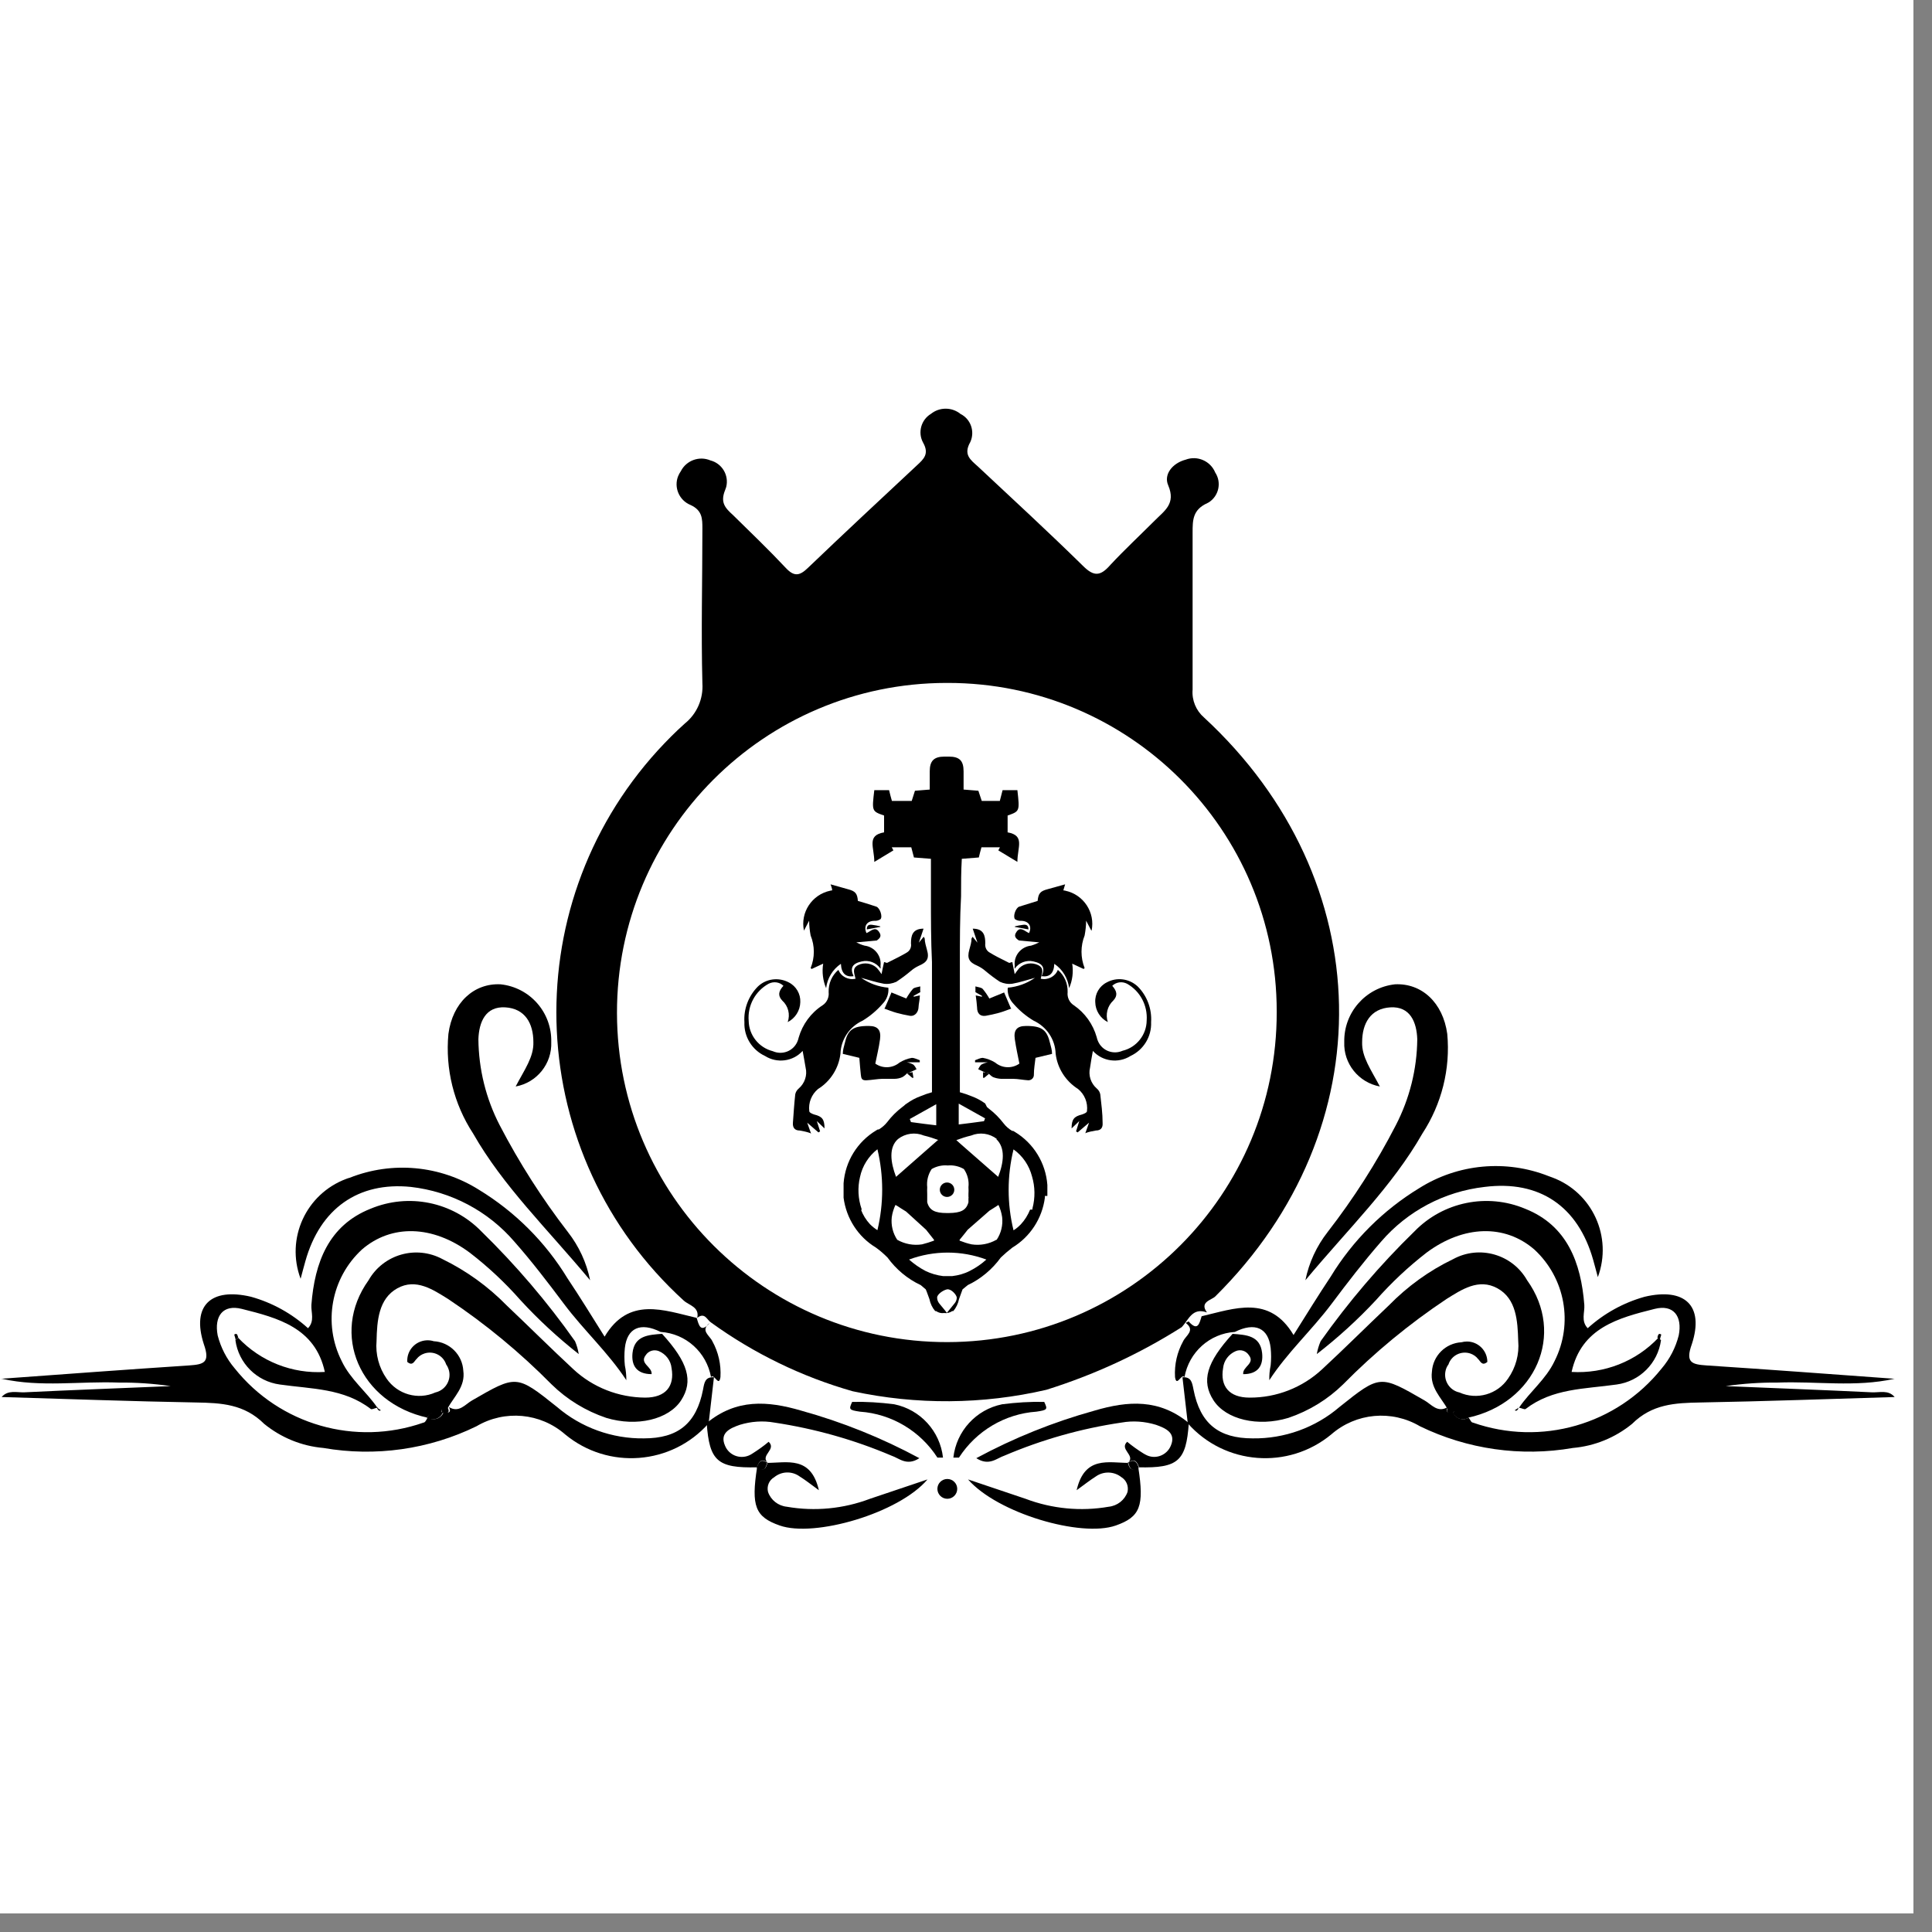<svg width="52" height="52" viewBox="0 0 52 52" fill="none" xmlns="http://www.w3.org/2000/svg">
<rect x="0" y="0" width="52" height="52" fill="#808080" stroke="none"/>
<g clip-path="url(#clip0)">
<rect width="51.5" height="51.5" fill="white"/>
<path d="M21.802 30.495C21.71 30.463 21.619 30.444 21.524 30.428C21.392 30.428 21.333 30.352 21.341 30.225C21.36 29.966 21.376 29.708 21.404 29.454C21.416 29.394 21.448 29.339 21.496 29.299C21.659 29.16 21.734 28.941 21.683 28.735C21.659 28.587 21.631 28.44 21.603 28.285C21.345 28.572 20.915 28.627 20.589 28.421C20.239 28.258 20.02 27.9 20.036 27.514C20.012 27.157 20.147 26.803 20.402 26.549C20.625 26.338 20.959 26.298 21.229 26.441C21.428 26.541 21.551 26.751 21.54 26.974C21.535 27.2 21.404 27.407 21.201 27.51C21.273 27.304 21.217 27.077 21.054 26.93C20.931 26.799 20.951 26.68 21.086 26.533C20.979 26.429 20.82 26.41 20.688 26.477C20.326 26.676 20.116 27.069 20.151 27.479C20.159 27.864 20.426 28.198 20.8 28.293C21.054 28.405 21.349 28.293 21.46 28.039C21.476 28.003 21.488 27.967 21.496 27.928C21.599 27.57 21.826 27.26 22.14 27.057C22.256 26.982 22.319 26.843 22.303 26.704C22.295 26.473 22.391 26.25 22.566 26.104C22.637 26.286 22.836 26.386 23.027 26.342C22.999 26.207 22.92 26.068 23.095 25.976C23.266 25.893 23.469 25.925 23.604 26.056C23.648 26.107 23.691 26.163 23.727 26.219C23.751 26.096 23.771 25.996 23.795 25.893L23.874 25.917L24.189 25.758C24.268 25.714 24.352 25.674 24.423 25.627C24.499 25.575 24.535 25.483 24.519 25.392C24.519 25.189 24.555 24.995 24.857 24.995C24.809 25.138 24.765 25.277 24.73 25.372L24.861 25.213C24.873 25.229 24.881 25.245 24.889 25.261C24.889 25.36 24.924 25.464 24.948 25.559C25.02 25.801 24.948 25.901 24.734 25.992C24.658 26.028 24.586 26.072 24.523 26.127C24.395 26.235 24.264 26.334 24.125 26.425C24.018 26.473 23.902 26.493 23.787 26.477C23.58 26.441 23.389 26.374 23.178 26.318C23.393 26.469 23.648 26.561 23.91 26.584C23.926 26.743 23.87 26.902 23.755 27.018C23.6 27.196 23.421 27.347 23.218 27.471C22.868 27.63 22.633 27.975 22.621 28.361C22.574 28.754 22.351 29.104 22.017 29.311C21.842 29.458 21.754 29.68 21.782 29.907C21.782 29.947 21.866 29.982 21.917 29.998C22.128 30.05 22.192 30.125 22.192 30.372L21.985 30.173L22.073 30.451L22.029 30.479L21.726 30.217C21.758 30.308 21.79 30.404 21.83 30.511" fill="black"/>
<path d="M21.639 25.05C21.535 24.558 21.854 24.077 22.347 23.973C22.363 23.969 22.383 23.965 22.398 23.965C22.398 23.91 22.371 23.854 22.355 23.802L22.824 23.934C23.019 23.985 23.075 24.045 23.09 24.248C23.258 24.295 23.421 24.347 23.588 24.403C23.679 24.434 23.763 24.665 23.699 24.74C23.651 24.772 23.596 24.788 23.54 24.784C23.333 24.784 23.238 24.927 23.321 25.114C23.429 25.074 23.544 24.927 23.651 25.07C23.759 25.213 23.651 25.269 23.6 25.313L23.047 25.364C23.118 25.4 23.194 25.432 23.27 25.452C23.536 25.484 23.731 25.726 23.699 25.992C23.699 25.996 23.699 26 23.699 26.004C23.703 26.028 23.703 26.048 23.699 26.072C23.588 25.909 23.385 25.833 23.194 25.877C22.939 25.933 22.872 26.052 22.975 26.274C22.764 26.306 22.645 26.199 22.633 25.941C22.41 26.092 22.267 26.33 22.235 26.596C22.148 26.39 22.12 26.159 22.156 25.937L21.846 26.08L21.818 26.056C21.933 25.774 21.933 25.46 21.818 25.178C21.794 25.047 21.778 24.915 21.778 24.78C21.726 24.88 21.686 24.959 21.647 25.031" fill="black"/>
<path d="M24.418 28.882C24.382 28.925 24.338 28.961 24.291 28.989C24.223 29.021 24.147 29.037 24.072 29.037C23.96 29.037 23.853 29.037 23.746 29.037C23.638 29.037 23.463 29.069 23.324 29.076C23.185 29.084 23.181 29.017 23.169 28.922C23.157 28.826 23.141 28.615 23.129 28.472L22.684 28.365C22.684 28.258 22.715 28.17 22.735 28.087C22.815 27.729 22.942 27.61 23.388 27.614C23.63 27.614 23.718 27.729 23.686 27.972C23.654 28.214 23.602 28.405 23.559 28.627C23.758 28.767 24.024 28.755 24.211 28.599C24.314 28.536 24.426 28.492 24.545 28.472C24.609 28.472 24.684 28.512 24.756 28.536V28.592H24.41C24.47 28.604 24.529 28.623 24.585 28.655C24.621 28.691 24.649 28.735 24.669 28.778L24.446 28.882" fill="black"/>
<path d="M23.811 27.141C23.879 26.986 23.938 26.851 23.994 26.712L24.392 26.875C24.444 26.783 24.503 26.696 24.571 26.616C24.61 26.576 24.69 26.572 24.77 26.549C24.766 26.6 24.766 26.652 24.77 26.704L24.591 26.803V26.827L24.758 26.791C24.758 26.906 24.726 27.01 24.722 27.117C24.718 27.224 24.638 27.363 24.487 27.34C24.368 27.32 24.248 27.292 24.129 27.26C24.014 27.228 23.907 27.184 23.787 27.141" fill="black"/>
<path d="M23.696 24.947L23.33 25.015C23.33 24.915 23.374 24.88 23.469 24.891C23.565 24.903 23.613 24.915 23.688 24.931L23.696 24.947Z" fill="black"/>
<path d="M24.418 28.882L24.561 28.858L24.585 29.009H24.553L24.402 28.882" fill="black"/>
<path d="M29.22 30.495C29.308 30.463 29.403 30.444 29.495 30.428C29.63 30.428 29.686 30.352 29.677 30.225C29.677 29.966 29.642 29.708 29.614 29.454C29.602 29.394 29.57 29.339 29.522 29.299C29.359 29.16 29.288 28.941 29.339 28.735C29.359 28.587 29.387 28.44 29.415 28.285C29.674 28.572 30.103 28.627 30.429 28.421C30.779 28.258 30.998 27.9 30.982 27.514C31.006 27.157 30.875 26.803 30.62 26.549C30.393 26.338 30.059 26.294 29.789 26.441C29.59 26.541 29.467 26.751 29.479 26.974C29.483 27.2 29.614 27.407 29.817 27.51C29.749 27.304 29.805 27.077 29.964 26.93C30.087 26.799 30.067 26.68 29.936 26.533C30.044 26.429 30.203 26.41 30.334 26.477C30.688 26.676 30.891 27.061 30.863 27.467C30.859 27.852 30.592 28.19 30.215 28.281C29.96 28.393 29.666 28.281 29.554 28.027C29.538 27.991 29.526 27.956 29.518 27.916C29.419 27.566 29.2 27.26 28.902 27.057C28.783 26.982 28.719 26.843 28.735 26.704C28.743 26.473 28.647 26.25 28.472 26.104C28.401 26.286 28.202 26.386 28.011 26.342C28.039 26.207 28.118 26.068 27.943 25.976C27.772 25.893 27.569 25.925 27.434 26.056C27.398 26.096 27.366 26.143 27.311 26.219L27.247 25.893L27.164 25.917L26.849 25.758C26.77 25.714 26.69 25.674 26.619 25.627C26.543 25.575 26.507 25.483 26.519 25.392C26.519 25.189 26.483 24.995 26.181 24.995L26.308 25.372L26.177 25.213L26.149 25.261C26.149 25.36 26.117 25.464 26.09 25.559C26.022 25.801 26.09 25.901 26.304 25.992C26.38 26.028 26.452 26.072 26.515 26.127C26.643 26.235 26.774 26.334 26.913 26.425C27.017 26.473 27.132 26.493 27.247 26.477C27.454 26.441 27.645 26.374 27.856 26.318C27.641 26.469 27.386 26.561 27.124 26.584C27.108 26.743 27.168 26.902 27.279 27.018C27.434 27.196 27.617 27.351 27.82 27.471C28.17 27.634 28.401 27.975 28.413 28.361C28.46 28.754 28.683 29.1 29.017 29.311C29.192 29.454 29.284 29.68 29.256 29.907C29.256 29.947 29.168 29.982 29.117 29.998C28.91 30.05 28.842 30.125 28.842 30.372L29.049 30.173L28.962 30.451L29.005 30.479L29.312 30.217C29.28 30.308 29.244 30.404 29.208 30.511" fill="black"/>
<path d="M29.38 25.05C29.483 24.558 29.165 24.077 28.672 23.973C28.656 23.969 28.636 23.965 28.62 23.965L28.668 23.802L28.194 23.934C27.999 23.985 27.948 24.045 27.928 24.248L27.431 24.403C27.339 24.434 27.256 24.665 27.319 24.74C27.367 24.772 27.423 24.788 27.478 24.784C27.685 24.784 27.785 24.927 27.697 25.114C27.59 25.074 27.474 24.927 27.367 25.07C27.26 25.213 27.367 25.269 27.423 25.313L27.972 25.364C27.9 25.4 27.828 25.428 27.753 25.452C27.482 25.48 27.283 25.718 27.311 25.988C27.311 25.992 27.311 25.996 27.311 26.004C27.307 26.028 27.307 26.048 27.311 26.072C27.423 25.909 27.625 25.833 27.816 25.877C28.071 25.933 28.139 26.052 28.035 26.274C28.25 26.306 28.365 26.199 28.377 25.941C28.6 26.092 28.743 26.33 28.775 26.596C28.866 26.39 28.894 26.159 28.859 25.937L29.165 26.08L29.193 26.056C29.081 25.774 29.081 25.46 29.193 25.178C29.217 25.047 29.233 24.915 29.233 24.78L29.364 25.031" fill="black"/>
<path d="M26.602 28.882C26.638 28.925 26.678 28.961 26.725 28.989C26.793 29.017 26.869 29.033 26.944 29.037C27.055 29.037 27.163 29.037 27.274 29.037C27.386 29.037 27.553 29.069 27.672 29.076C27.752 29.08 27.823 29.021 27.827 28.937C27.827 28.933 27.827 28.925 27.827 28.922C27.827 28.77 27.855 28.615 27.871 28.472L28.316 28.365C28.316 28.258 28.285 28.17 28.265 28.087C28.181 27.729 28.054 27.61 27.612 27.614C27.366 27.614 27.278 27.729 27.314 27.972C27.35 28.214 27.394 28.405 27.437 28.627C27.238 28.767 26.972 28.755 26.785 28.599C26.682 28.536 26.57 28.492 26.451 28.472C26.387 28.472 26.312 28.512 26.244 28.536V28.592H26.586C26.526 28.604 26.467 28.623 26.411 28.655C26.375 28.691 26.348 28.735 26.328 28.778L26.55 28.882" fill="black"/>
<path d="M27.209 27.141L27.026 26.712L26.628 26.875C26.576 26.783 26.517 26.696 26.449 26.616C26.409 26.576 26.329 26.572 26.254 26.549C26.254 26.616 26.254 26.66 26.254 26.704L26.429 26.803C26.429 26.803 26.429 26.803 26.429 26.827L26.262 26.791C26.278 26.898 26.29 27.01 26.298 27.117C26.298 27.276 26.381 27.363 26.532 27.34C26.652 27.32 26.771 27.292 26.89 27.26C27.006 27.228 27.113 27.184 27.232 27.141" fill="black"/>
<path d="M27.311 24.947L27.68 25.015C27.68 24.915 27.637 24.88 27.541 24.891C27.466 24.899 27.394 24.915 27.322 24.931L27.311 24.947Z" fill="black"/>
<path d="M26.602 28.882L26.459 28.858C26.459 28.91 26.459 28.961 26.459 29.009H26.491L26.642 28.882" fill="black"/>
<path d="M28.19 32.188C28.19 32.188 28.19 32.148 28.19 32.125V31.974C28.19 31.946 28.19 31.922 28.19 31.894C28.147 31.302 27.82 30.769 27.311 30.463L27.271 30.439H27.244C27.156 30.388 27.077 30.32 27.013 30.237C26.898 30.086 26.766 29.955 26.615 29.839L26.564 29.796L26.516 29.7C26.4 29.617 26.273 29.549 26.142 29.502C26.042 29.462 25.939 29.426 25.835 29.398V25.893C25.835 25.305 25.835 24.701 25.867 24.124C25.867 23.786 25.867 23.453 25.887 23.115L26.345 23.079C26.365 22.995 26.388 22.904 26.416 22.805H26.913L26.87 22.888L27.383 23.198C27.383 22.801 27.594 22.487 27.12 22.403V21.95C27.447 21.835 27.447 21.835 27.383 21.267H26.985L26.91 21.557H26.424C26.396 21.473 26.365 21.374 26.333 21.283L25.935 21.251V20.762C25.935 20.476 25.828 20.364 25.537 20.364H25.422C25.131 20.364 25.024 20.484 25.024 20.762V21.251L24.626 21.283C24.599 21.374 24.567 21.473 24.539 21.557H24.006C23.978 21.461 23.954 21.37 23.93 21.267H23.532C23.465 21.835 23.465 21.835 23.795 21.95V22.403C23.318 22.487 23.532 22.801 23.532 23.198L24.046 22.888L24.002 22.805H24.527C24.551 22.904 24.575 22.995 24.599 23.079L25.056 23.115C25.056 23.453 25.056 23.786 25.056 24.124C25.056 24.712 25.056 25.317 25.084 25.893V29.398C24.98 29.426 24.881 29.462 24.782 29.502C24.65 29.549 24.523 29.617 24.408 29.7C24.38 29.716 24.356 29.736 24.332 29.76L24.28 29.8C24.129 29.915 23.998 30.046 23.883 30.197C23.819 30.28 23.739 30.348 23.652 30.4H23.624L23.584 30.424C23.075 30.73 22.749 31.258 22.705 31.85C22.705 31.878 22.705 31.902 22.705 31.93C22.705 31.93 22.705 31.958 22.705 31.97C22.705 31.982 22.705 32.005 22.705 32.025V32.125C22.705 32.148 22.705 32.168 22.705 32.188C22.705 32.204 22.705 32.22 22.705 32.236C22.777 32.792 23.095 33.289 23.576 33.579C23.688 33.659 23.791 33.75 23.887 33.846C24.117 34.163 24.424 34.422 24.782 34.589L24.917 34.704C24.953 34.783 24.98 34.875 25.016 34.966C25.04 35.086 25.092 35.197 25.171 35.288C25.171 35.288 25.171 35.288 25.195 35.288C25.259 35.332 25.334 35.352 25.41 35.34C25.485 35.352 25.565 35.332 25.629 35.288H25.657C25.736 35.197 25.788 35.086 25.812 34.966C25.848 34.875 25.875 34.783 25.907 34.704L26.046 34.589C26.4 34.422 26.707 34.163 26.937 33.846C27.037 33.75 27.14 33.663 27.248 33.579C27.729 33.289 28.051 32.792 28.123 32.236C28.123 32.22 28.123 32.204 28.123 32.188H28.19ZM27.725 32.558C27.665 32.705 27.582 32.84 27.474 32.955C27.415 33.015 27.351 33.071 27.279 33.114C27.104 32.399 27.104 31.652 27.279 30.936C27.526 31.111 27.701 31.369 27.777 31.664C27.86 31.942 27.864 32.24 27.789 32.522V32.554L27.725 32.558ZM25.485 35.336C25.41 35.233 25.334 35.153 25.283 35.086C25.243 35.038 25.223 34.982 25.223 34.923C25.223 34.839 25.378 34.728 25.485 34.704C25.593 34.68 25.74 34.839 25.752 34.923C25.752 34.982 25.728 35.042 25.688 35.086C25.637 35.153 25.565 35.233 25.485 35.336ZM25.613 34.346H25.505H25.402H25.382C25.219 34.326 25.056 34.279 24.909 34.207C24.75 34.124 24.602 34.02 24.467 33.901C25.139 33.651 25.875 33.651 26.548 33.901C26.412 34.024 26.265 34.124 26.102 34.207C25.955 34.283 25.796 34.326 25.633 34.346H25.613ZM25.505 31.369C25.657 31.354 25.812 31.389 25.943 31.465C26.042 31.608 26.086 31.783 26.066 31.954C26.07 32.013 26.07 32.077 26.066 32.136V32.168C26.066 32.18 26.066 32.192 26.066 32.204C26.07 32.224 26.07 32.24 26.066 32.26V32.28C26.066 32.28 26.066 32.307 26.066 32.323C26.066 32.339 26.066 32.347 26.066 32.359C26.007 32.578 25.855 32.645 25.541 32.649H25.482C25.167 32.649 25.016 32.578 24.956 32.359C24.956 32.347 24.956 32.335 24.956 32.323C24.956 32.307 24.956 32.295 24.956 32.28V32.26C24.956 32.26 24.956 32.224 24.956 32.204C24.956 32.192 24.956 32.18 24.956 32.168V32.136C24.953 32.077 24.953 32.013 24.956 31.954C24.937 31.783 24.98 31.608 25.076 31.465C25.207 31.389 25.362 31.354 25.513 31.369H25.505ZM26.516 30.094L26.484 30.177L26.126 30.225L25.804 30.265V29.704L26.516 30.102V30.094ZM26.814 30.658C27.065 30.893 27.017 31.29 26.866 31.675L25.863 30.797L25.74 30.686C25.871 30.638 26.003 30.595 26.138 30.563C26.369 30.467 26.635 30.503 26.834 30.658H26.814ZM25.243 30.686L25.116 30.797L24.117 31.675C23.966 31.278 23.918 30.881 24.169 30.658C24.368 30.503 24.634 30.467 24.865 30.563C25 30.595 25.131 30.638 25.263 30.686H25.243ZM25.199 30.288L24.877 30.249L24.519 30.201L24.487 30.118L25.199 29.72V30.288ZM24.145 32.455C24.225 32.51 24.308 32.558 24.388 32.609L24.925 33.098L25.139 33.369C25.139 33.369 25.139 33.369 25.139 33.392C25.032 33.432 24.925 33.464 24.817 33.492C24.587 33.528 24.352 33.484 24.149 33.369C24.03 33.19 23.978 32.975 24.002 32.761C24.018 32.645 24.053 32.534 24.101 32.431L24.145 32.455ZM26.818 33.369C26.615 33.484 26.381 33.528 26.15 33.492C26.038 33.468 25.931 33.432 25.828 33.392C25.828 33.392 25.828 33.392 25.828 33.369C25.907 33.277 25.975 33.186 26.046 33.098L26.631 32.586C26.711 32.534 26.794 32.486 26.874 32.431C26.922 32.534 26.957 32.645 26.973 32.761C26.997 32.975 26.945 33.19 26.826 33.369H26.818ZM23.19 32.574V32.542C23.095 32.264 23.079 31.966 23.147 31.68C23.21 31.381 23.377 31.119 23.616 30.932C23.787 31.648 23.787 32.395 23.616 33.11C23.544 33.066 23.477 33.011 23.417 32.951C23.31 32.836 23.226 32.701 23.171 32.554" fill="black"/>
<path d="M25.685 32.022C25.685 32.129 25.597 32.216 25.49 32.216C25.383 32.216 25.295 32.129 25.295 32.022C25.295 31.914 25.383 31.827 25.49 31.827C25.597 31.827 25.685 31.914 25.685 32.022Z" fill="black"/>
<path d="M18.766 35.471C18.834 35.177 18.543 35.133 18.404 35.006C14.12 31.107 13.806 24.478 17.708 20.194C17.939 19.943 18.177 19.701 18.432 19.474C18.758 19.212 18.933 18.807 18.905 18.389C18.869 17.006 18.905 15.607 18.905 14.232C18.905 13.962 18.905 13.739 18.587 13.592C18.281 13.469 18.13 13.119 18.253 12.813C18.273 12.766 18.297 12.722 18.325 12.682C18.472 12.392 18.822 12.265 19.12 12.392C19.434 12.472 19.625 12.793 19.546 13.107C19.538 13.135 19.53 13.159 19.518 13.187C19.379 13.525 19.518 13.672 19.729 13.863C20.206 14.332 20.691 14.796 21.149 15.285C21.372 15.524 21.519 15.504 21.745 15.285C22.716 14.355 23.698 13.441 24.677 12.527C24.868 12.352 25.015 12.213 24.844 11.911C24.697 11.641 24.792 11.299 25.055 11.14C25.286 10.953 25.62 10.953 25.85 11.14C26.129 11.279 26.244 11.613 26.117 11.895C25.922 12.237 26.117 12.372 26.32 12.555C27.267 13.441 28.221 14.32 29.148 15.23C29.446 15.528 29.621 15.508 29.888 15.202C30.258 14.805 30.683 14.407 31.081 14.01C31.34 13.747 31.654 13.56 31.443 13.064C31.312 12.766 31.562 12.464 31.912 12.372C32.227 12.253 32.581 12.408 32.708 12.718C32.883 12.984 32.807 13.342 32.541 13.517C32.529 13.525 32.513 13.533 32.497 13.541C32.099 13.72 32.099 14.002 32.099 14.335C32.099 15.746 32.099 17.153 32.099 18.56C32.075 18.846 32.191 19.125 32.406 19.311C37.139 23.683 37.262 30.384 32.708 34.895C32.605 34.994 32.278 35.042 32.485 35.324C32.087 35.181 31.992 35.527 31.805 35.721C30.671 36.441 29.446 37.005 28.161 37.407C26.447 37.804 24.669 37.816 22.951 37.446C21.582 37.057 20.29 36.429 19.136 35.594C19.029 35.527 18.977 35.324 18.786 35.455L18.766 35.471ZM25.468 18.381C20.564 18.389 16.598 22.368 16.606 27.268C16.614 32.168 20.596 36.131 25.5 36.123C30.405 36.115 34.371 32.137 34.363 27.236C34.363 27.232 34.363 27.228 34.363 27.224C34.363 22.34 30.401 18.381 25.512 18.381C25.496 18.381 25.484 18.381 25.468 18.381Z" fill="black"/>
<path d="M0 37.112C1.698 36.989 3.389 36.862 5.087 36.751C5.485 36.723 5.664 36.679 5.485 36.175C5.151 35.137 5.68 34.648 6.758 34.903C7.327 35.062 7.852 35.352 8.29 35.749C8.476 35.554 8.369 35.324 8.381 35.121C8.469 33.985 8.842 32.983 9.972 32.534C10.998 32.105 12.18 32.347 12.955 33.142C13.882 34.048 14.729 35.038 15.477 36.099C15.525 36.21 15.557 36.325 15.577 36.445C15.016 36.004 14.491 35.519 14.009 34.994C13.596 34.525 13.138 34.096 12.641 33.714C11.647 32.975 10.537 32.943 9.741 33.631C8.91 34.398 8.687 35.622 9.196 36.632C9.431 37.128 9.861 37.454 10.159 37.891C10.099 37.891 10.012 37.947 9.98 37.923C9.252 37.363 8.389 37.387 7.53 37.264C6.909 37.18 6.42 36.691 6.336 36.071L6.408 36.004C7.013 36.644 7.868 36.981 8.743 36.926C8.484 35.733 7.474 35.471 6.508 35.229C6.002 35.101 5.76 35.423 5.859 35.944C5.943 36.27 6.098 36.572 6.317 36.83C7.53 38.349 9.566 38.933 11.4 38.289C11.448 38.289 11.476 38.201 11.515 38.158C11.655 38.241 11.838 38.194 11.917 38.054C11.925 38.042 11.929 38.031 11.937 38.019C12.033 38.019 12.168 38.05 12.084 37.871C12.355 38.038 12.522 37.796 12.705 37.693C13.898 37.005 13.898 36.993 14.992 37.868C15.64 38.424 16.476 38.726 17.331 38.714C18.246 38.714 18.743 38.317 18.922 37.403C18.958 37.208 18.978 37.057 19.216 37.069L19.073 38.309C18.079 39.434 16.368 39.565 15.211 38.607C14.546 38.026 13.584 37.939 12.824 38.388C11.547 39.012 10.103 39.215 8.703 38.972C8.118 38.921 7.566 38.694 7.112 38.325C6.571 37.788 5.955 37.76 5.278 37.748C3.532 37.717 1.79 37.653 0.044 37.601C0.219 37.399 0.461 37.486 0.668 37.474C1.977 37.41 3.286 37.363 4.594 37.307C4.129 37.24 3.663 37.208 3.194 37.212C2.148 37.172 1.098 37.343 0.06 37.112" fill="black"/>
<path d="M11.511 38.158C9.685 37.76 8.882 35.904 9.92 34.458C10.318 33.758 11.201 33.508 11.909 33.889C12.553 34.203 13.138 34.625 13.639 35.137C14.24 35.706 14.833 36.298 15.433 36.854C15.958 37.343 16.651 37.613 17.366 37.617C17.919 37.617 18.162 37.307 18.075 36.822C18.055 36.62 17.923 36.445 17.732 36.365C17.601 36.314 17.454 36.357 17.378 36.477C17.207 36.703 17.557 36.783 17.538 36.985C17.14 36.985 16.989 36.759 17.024 36.417C17.076 35.944 17.458 35.928 17.82 35.9C18.52 36.667 18.667 37.172 18.333 37.689C17.999 38.206 17.14 38.412 16.316 38.162C15.763 37.975 15.262 37.669 14.845 37.26C13.997 36.401 13.063 35.63 12.06 34.962C11.662 34.716 11.197 34.394 10.692 34.676C10.187 34.958 10.147 35.555 10.135 36.091C10.103 36.449 10.199 36.81 10.405 37.105C10.696 37.53 11.249 37.689 11.718 37.478C11.981 37.419 12.144 37.16 12.088 36.902C12.072 36.838 12.048 36.779 12.008 36.723C11.929 36.481 11.666 36.349 11.424 36.429C11.34 36.457 11.265 36.508 11.213 36.576C11.149 36.632 11.11 36.779 10.962 36.656C10.943 36.353 11.173 36.095 11.476 36.075C11.543 36.071 11.611 36.079 11.674 36.099C12.104 36.123 12.446 36.465 12.47 36.894C12.53 37.319 12.223 37.586 12.048 37.903C11.953 37.903 11.834 37.903 11.901 38.05C11.758 37.967 11.575 38.019 11.495 38.162C11.491 38.17 11.483 38.182 11.479 38.19L11.511 38.158Z" fill="black"/>
<path d="M19.105 35.606C18.834 35.809 19.105 35.948 19.173 36.099C19.336 36.393 19.411 36.727 19.391 37.065C19.348 37.351 19.224 36.954 19.137 37.065C19.017 36.397 18.461 35.892 17.78 35.849C17.239 35.578 16.878 35.741 16.818 36.282C16.802 36.437 16.802 36.596 16.818 36.751C16.846 36.882 16.858 37.013 16.858 37.148C16.368 36.401 15.708 35.801 15.179 35.094C14.749 34.521 14.316 33.953 13.842 33.416C13.134 32.594 12.14 32.069 11.058 31.946C9.65 31.803 8.616 32.522 8.218 33.949C8.178 34.088 8.142 34.231 8.091 34.418C7.685 33.337 8.234 32.137 9.316 31.731C9.348 31.719 9.379 31.707 9.411 31.7C10.557 31.246 11.846 31.366 12.888 32.021C13.862 32.614 14.682 33.432 15.274 34.406C15.609 34.907 15.923 35.419 16.273 35.976C16.921 34.887 17.864 35.264 18.751 35.471C18.811 35.666 18.854 35.888 19.101 35.61" fill="black"/>
<path d="M13.879 29.243C14.121 28.782 14.368 28.448 14.356 28.051C14.356 27.546 14.133 27.145 13.6 27.113C13.067 27.081 12.892 27.51 12.876 27.971C12.884 28.778 13.079 29.569 13.449 30.285C13.974 31.294 14.587 32.256 15.283 33.158C15.581 33.539 15.788 33.985 15.883 34.458C14.718 33.059 13.544 31.93 12.733 30.507C12.216 29.716 11.981 28.77 12.069 27.828C12.18 26.986 12.757 26.457 13.473 26.493C14.264 26.576 14.857 27.252 14.837 28.047C14.861 28.627 14.451 29.14 13.879 29.243Z" fill="black"/>
<path d="M20.374 39.493C19.312 39.517 19.093 39.326 19.021 38.301C19.817 37.645 20.656 37.701 21.563 37.967C22.669 38.273 23.735 38.702 24.745 39.247C24.403 39.469 24.201 39.247 23.994 39.179C22.987 38.75 21.925 38.452 20.843 38.289C20.533 38.233 20.215 38.257 19.913 38.349C19.654 38.44 19.36 38.563 19.515 38.913C19.618 39.163 19.905 39.279 20.155 39.175C20.191 39.159 20.223 39.143 20.255 39.12C20.406 39.024 20.553 38.921 20.688 38.806C20.907 39.008 20.469 39.163 20.652 39.358C20.477 39.239 20.422 39.358 20.374 39.493Z" fill="black"/>
<path d="M20.632 39.374C21.185 39.374 21.825 39.175 22.04 40.109C21.817 39.946 21.678 39.835 21.523 39.739C21.316 39.589 21.038 39.596 20.839 39.759C20.7 39.839 20.632 40.002 20.672 40.157C20.747 40.375 20.946 40.53 21.177 40.554C21.929 40.685 22.704 40.61 23.416 40.34L24.964 39.819C24.192 40.729 21.921 41.389 20.986 41.059C20.326 40.828 20.214 40.538 20.377 39.493C20.556 39.616 20.624 39.521 20.66 39.354L20.632 39.374Z" fill="black"/>
<path d="M22.934 37.732C23.312 37.724 23.694 37.748 24.068 37.796C24.772 37.939 25.301 38.519 25.381 39.231H25.23C24.768 38.515 23.997 38.054 23.145 37.995C22.843 37.951 22.847 37.931 22.934 37.736" fill="black"/>
<path d="M6.341 36.067C6.341 36.016 6.297 35.924 6.309 35.916C6.392 35.869 6.392 35.952 6.412 36L6.341 36.067Z" fill="black"/>
<path d="M10.16 37.896L10.252 37.959C10.252 37.959 10.208 37.983 10.192 37.959C10.176 37.935 10.12 37.907 10.172 37.864L10.16 37.896Z" fill="black"/>
<path d="M11.496 38.162C11.564 38.011 11.739 37.943 11.89 38.007C11.898 38.011 11.91 38.015 11.918 38.023C11.854 38.174 11.683 38.241 11.532 38.182C11.52 38.174 11.508 38.17 11.496 38.162Z" fill="black"/>
<path d="M11.903 38.031C11.835 37.868 11.954 37.892 12.05 37.883C12.133 38.062 11.998 38.027 11.903 38.031Z" fill="black"/>
<path d="M20.648 39.366C20.612 39.533 20.544 39.628 20.365 39.505C20.417 39.366 20.473 39.247 20.648 39.366Z" fill="black"/>
<path d="M51.019 37.112C49.324 36.989 47.63 36.862 45.935 36.751C45.537 36.723 45.354 36.679 45.537 36.175C45.875 35.137 45.342 34.648 44.264 34.903C43.696 35.062 43.171 35.352 42.733 35.749C42.546 35.554 42.657 35.324 42.642 35.121C42.554 33.985 42.18 32.983 41.05 32.534C40.028 32.105 38.843 32.347 38.071 33.142C37.14 34.048 36.297 35.038 35.545 36.099C35.498 36.21 35.462 36.325 35.442 36.445C36.011 36.004 36.544 35.519 37.033 34.994C37.447 34.525 37.904 34.096 38.397 33.714C39.392 32.975 40.502 32.943 41.297 33.631C42.128 34.398 42.351 35.622 41.842 36.632C41.607 37.128 41.178 37.454 40.883 37.891C40.943 37.891 41.031 37.947 41.062 37.923C41.79 37.363 42.654 37.387 43.513 37.264C44.133 37.18 44.622 36.691 44.706 36.071C44.682 36.051 44.658 36.027 44.638 36.004C44.034 36.644 43.178 36.977 42.3 36.926C42.562 35.733 43.568 35.471 44.535 35.229C45.04 35.101 45.287 35.423 45.183 35.944C45.1 36.27 44.945 36.572 44.726 36.83C43.513 38.349 41.476 38.933 39.642 38.289C39.595 38.289 39.567 38.201 39.531 38.158C39.392 38.241 39.209 38.194 39.129 38.054C39.121 38.042 39.117 38.031 39.109 38.019C39.018 38.019 38.879 38.05 38.966 37.871C38.692 38.038 38.525 37.796 38.342 37.693C37.148 37.005 37.148 36.993 36.054 37.868C35.406 38.424 34.571 38.726 33.716 38.714C32.801 38.714 32.303 38.317 32.124 37.403C32.085 37.208 32.065 37.057 31.826 37.069L31.969 38.309C32.964 39.434 34.674 39.565 35.832 38.607C36.496 38.026 37.459 37.939 38.218 38.388C39.495 39.008 40.935 39.215 42.335 38.972C42.92 38.921 43.473 38.694 43.926 38.325C44.467 37.788 45.084 37.76 45.764 37.748C47.506 37.717 49.252 37.653 50.995 37.601C50.82 37.399 50.597 37.486 50.37 37.474C49.062 37.41 47.753 37.363 46.448 37.307C46.914 37.24 47.379 37.208 47.848 37.212C48.891 37.172 49.941 37.343 50.979 37.112" fill="black"/>
<path d="M39.511 38.158C41.333 37.761 42.14 35.904 41.102 34.458C40.704 33.758 39.821 33.504 39.113 33.889C38.465 34.199 37.88 34.625 37.379 35.137C36.778 35.706 36.186 36.298 35.585 36.854C35.056 37.347 34.356 37.621 33.632 37.617C33.079 37.617 32.836 37.307 32.92 36.822C32.94 36.62 33.071 36.445 33.262 36.365C33.393 36.31 33.54 36.358 33.616 36.477C33.787 36.703 33.437 36.783 33.461 36.986C33.859 36.986 34.006 36.759 33.97 36.417C33.918 35.944 33.54 35.928 33.175 35.901C32.474 36.667 32.327 37.172 32.661 37.689C32.995 38.206 33.855 38.412 34.678 38.162C35.231 37.975 35.732 37.669 36.15 37.26C36.997 36.401 37.932 35.63 38.934 34.962C39.332 34.716 39.797 34.394 40.306 34.676C40.816 34.959 40.847 35.555 40.863 36.091C40.895 36.449 40.796 36.811 40.589 37.105C40.303 37.53 39.75 37.689 39.28 37.478C39.018 37.423 38.851 37.164 38.906 36.902C38.918 36.838 38.946 36.775 38.986 36.723C39.065 36.481 39.328 36.35 39.571 36.429C39.654 36.457 39.73 36.508 39.781 36.576C39.845 36.632 39.885 36.779 40.032 36.656C40.032 36.353 39.785 36.107 39.483 36.107C39.431 36.107 39.384 36.115 39.336 36.127C38.906 36.151 38.564 36.493 38.54 36.922C38.485 37.347 38.787 37.613 38.966 37.931C39.057 37.931 39.177 37.931 39.109 38.078C39.252 37.995 39.435 38.047 39.515 38.19C39.519 38.198 39.527 38.21 39.531 38.218L39.511 38.158Z" fill="black"/>
<path d="M31.913 35.606C32.183 35.809 31.913 35.948 31.845 36.099C31.682 36.393 31.606 36.727 31.626 37.065C31.67 37.351 31.797 36.954 31.881 37.065C32 36.397 32.557 35.892 33.237 35.849C33.778 35.578 34.14 35.741 34.2 36.282C34.216 36.437 34.216 36.596 34.2 36.751C34.172 36.882 34.16 37.013 34.164 37.148C34.649 36.401 35.309 35.801 35.839 35.094C36.268 34.521 36.706 33.953 37.175 33.416C37.883 32.594 38.877 32.069 39.959 31.946C41.443 31.759 42.473 32.474 42.879 33.905C42.919 34.044 42.955 34.187 43.006 34.374C43.408 33.293 42.859 32.093 41.781 31.692C41.749 31.68 41.718 31.668 41.682 31.656C40.536 31.203 39.243 31.322 38.201 31.978C37.227 32.57 36.407 33.389 35.815 34.362C35.481 34.863 35.166 35.376 34.816 35.932C34.168 34.843 33.225 35.221 32.342 35.427C32.282 35.622 32.239 35.845 31.992 35.566" fill="black"/>
<path d="M37.139 29.243C36.897 28.782 36.65 28.448 36.662 28.051C36.662 27.546 36.889 27.145 37.422 27.113C37.955 27.081 38.13 27.51 38.146 27.971C38.138 28.778 37.939 29.569 37.569 30.285C37.048 31.298 36.431 32.26 35.735 33.158C35.437 33.539 35.23 33.985 35.135 34.458C36.3 33.059 37.474 31.93 38.285 30.507C38.802 29.716 39.041 28.77 38.953 27.828C38.838 26.986 38.265 26.457 37.545 26.493C36.758 26.58 36.165 27.252 36.181 28.047C36.157 28.627 36.567 29.136 37.139 29.243Z" fill="black"/>
<path d="M30.645 39.493C31.711 39.517 31.926 39.326 31.997 38.301C31.202 37.645 30.362 37.701 29.459 37.967C28.354 38.273 27.288 38.702 26.277 39.247C26.623 39.469 26.826 39.247 27.033 39.179C28.039 38.75 29.098 38.448 30.183 38.289C30.494 38.233 30.812 38.257 31.114 38.349C31.369 38.44 31.663 38.563 31.512 38.913C31.409 39.159 31.126 39.279 30.88 39.175C30.844 39.159 30.808 39.139 30.776 39.12C30.621 39.024 30.478 38.921 30.338 38.806C30.12 39.008 30.557 39.163 30.374 39.358C30.549 39.239 30.609 39.358 30.657 39.493H30.645Z" fill="black"/>
<path d="M30.386 39.374C29.837 39.374 29.193 39.175 28.978 40.109C29.201 39.946 29.344 39.835 29.495 39.739C29.702 39.592 29.985 39.6 30.184 39.759C30.319 39.843 30.382 40.002 30.347 40.157C30.271 40.375 30.072 40.53 29.841 40.554C29.09 40.685 28.314 40.61 27.602 40.34L26.055 39.819C26.85 40.729 29.098 41.389 30.032 41.059C30.689 40.828 30.8 40.538 30.637 39.493C30.458 39.616 30.39 39.521 30.355 39.354L30.386 39.374Z" fill="black"/>
<path d="M28.107 37.732C27.729 37.724 27.347 37.748 26.973 37.796C26.269 37.939 25.74 38.519 25.66 39.231H25.811C26.273 38.515 27.044 38.054 27.896 37.995C28.198 37.951 28.198 37.931 28.107 37.736" fill="black"/>
<path d="M44.677 36.067C44.677 36.016 44.721 35.924 44.709 35.916C44.629 35.869 44.625 35.952 44.609 36C44.629 36.024 44.653 36.047 44.677 36.067Z" fill="black"/>
<path d="M40.863 37.896L40.768 37.959C40.768 37.959 40.811 37.983 40.831 37.959C40.851 37.935 40.899 37.907 40.831 37.864L40.863 37.896Z" fill="black"/>
<path d="M39.523 38.162C39.456 38.011 39.281 37.943 39.129 38.007C39.121 38.011 39.109 38.015 39.102 38.023C39.169 38.174 39.344 38.241 39.495 38.178C39.503 38.174 39.515 38.166 39.523 38.162Z" fill="black"/>
<path d="M39.116 38.031C39.184 37.868 39.065 37.892 38.973 37.883C38.886 38.062 39.025 38.027 39.116 38.031Z" fill="black"/>
<path d="M30.369 39.366C30.405 39.533 30.473 39.628 30.651 39.505C30.604 39.366 30.544 39.247 30.369 39.366Z" fill="black"/>
<path d="M25.764 40.073C25.764 40.22 25.644 40.34 25.497 40.34C25.35 40.34 25.23 40.22 25.23 40.073C25.23 39.926 25.35 39.807 25.497 39.807C25.644 39.807 25.764 39.926 25.764 40.073Z" fill="black"/>
</g>
<defs>
<clipPath id="clip0">
<rect width="51.5" height="51.5" fill="white"/>
</clipPath>
</defs>
</svg>
